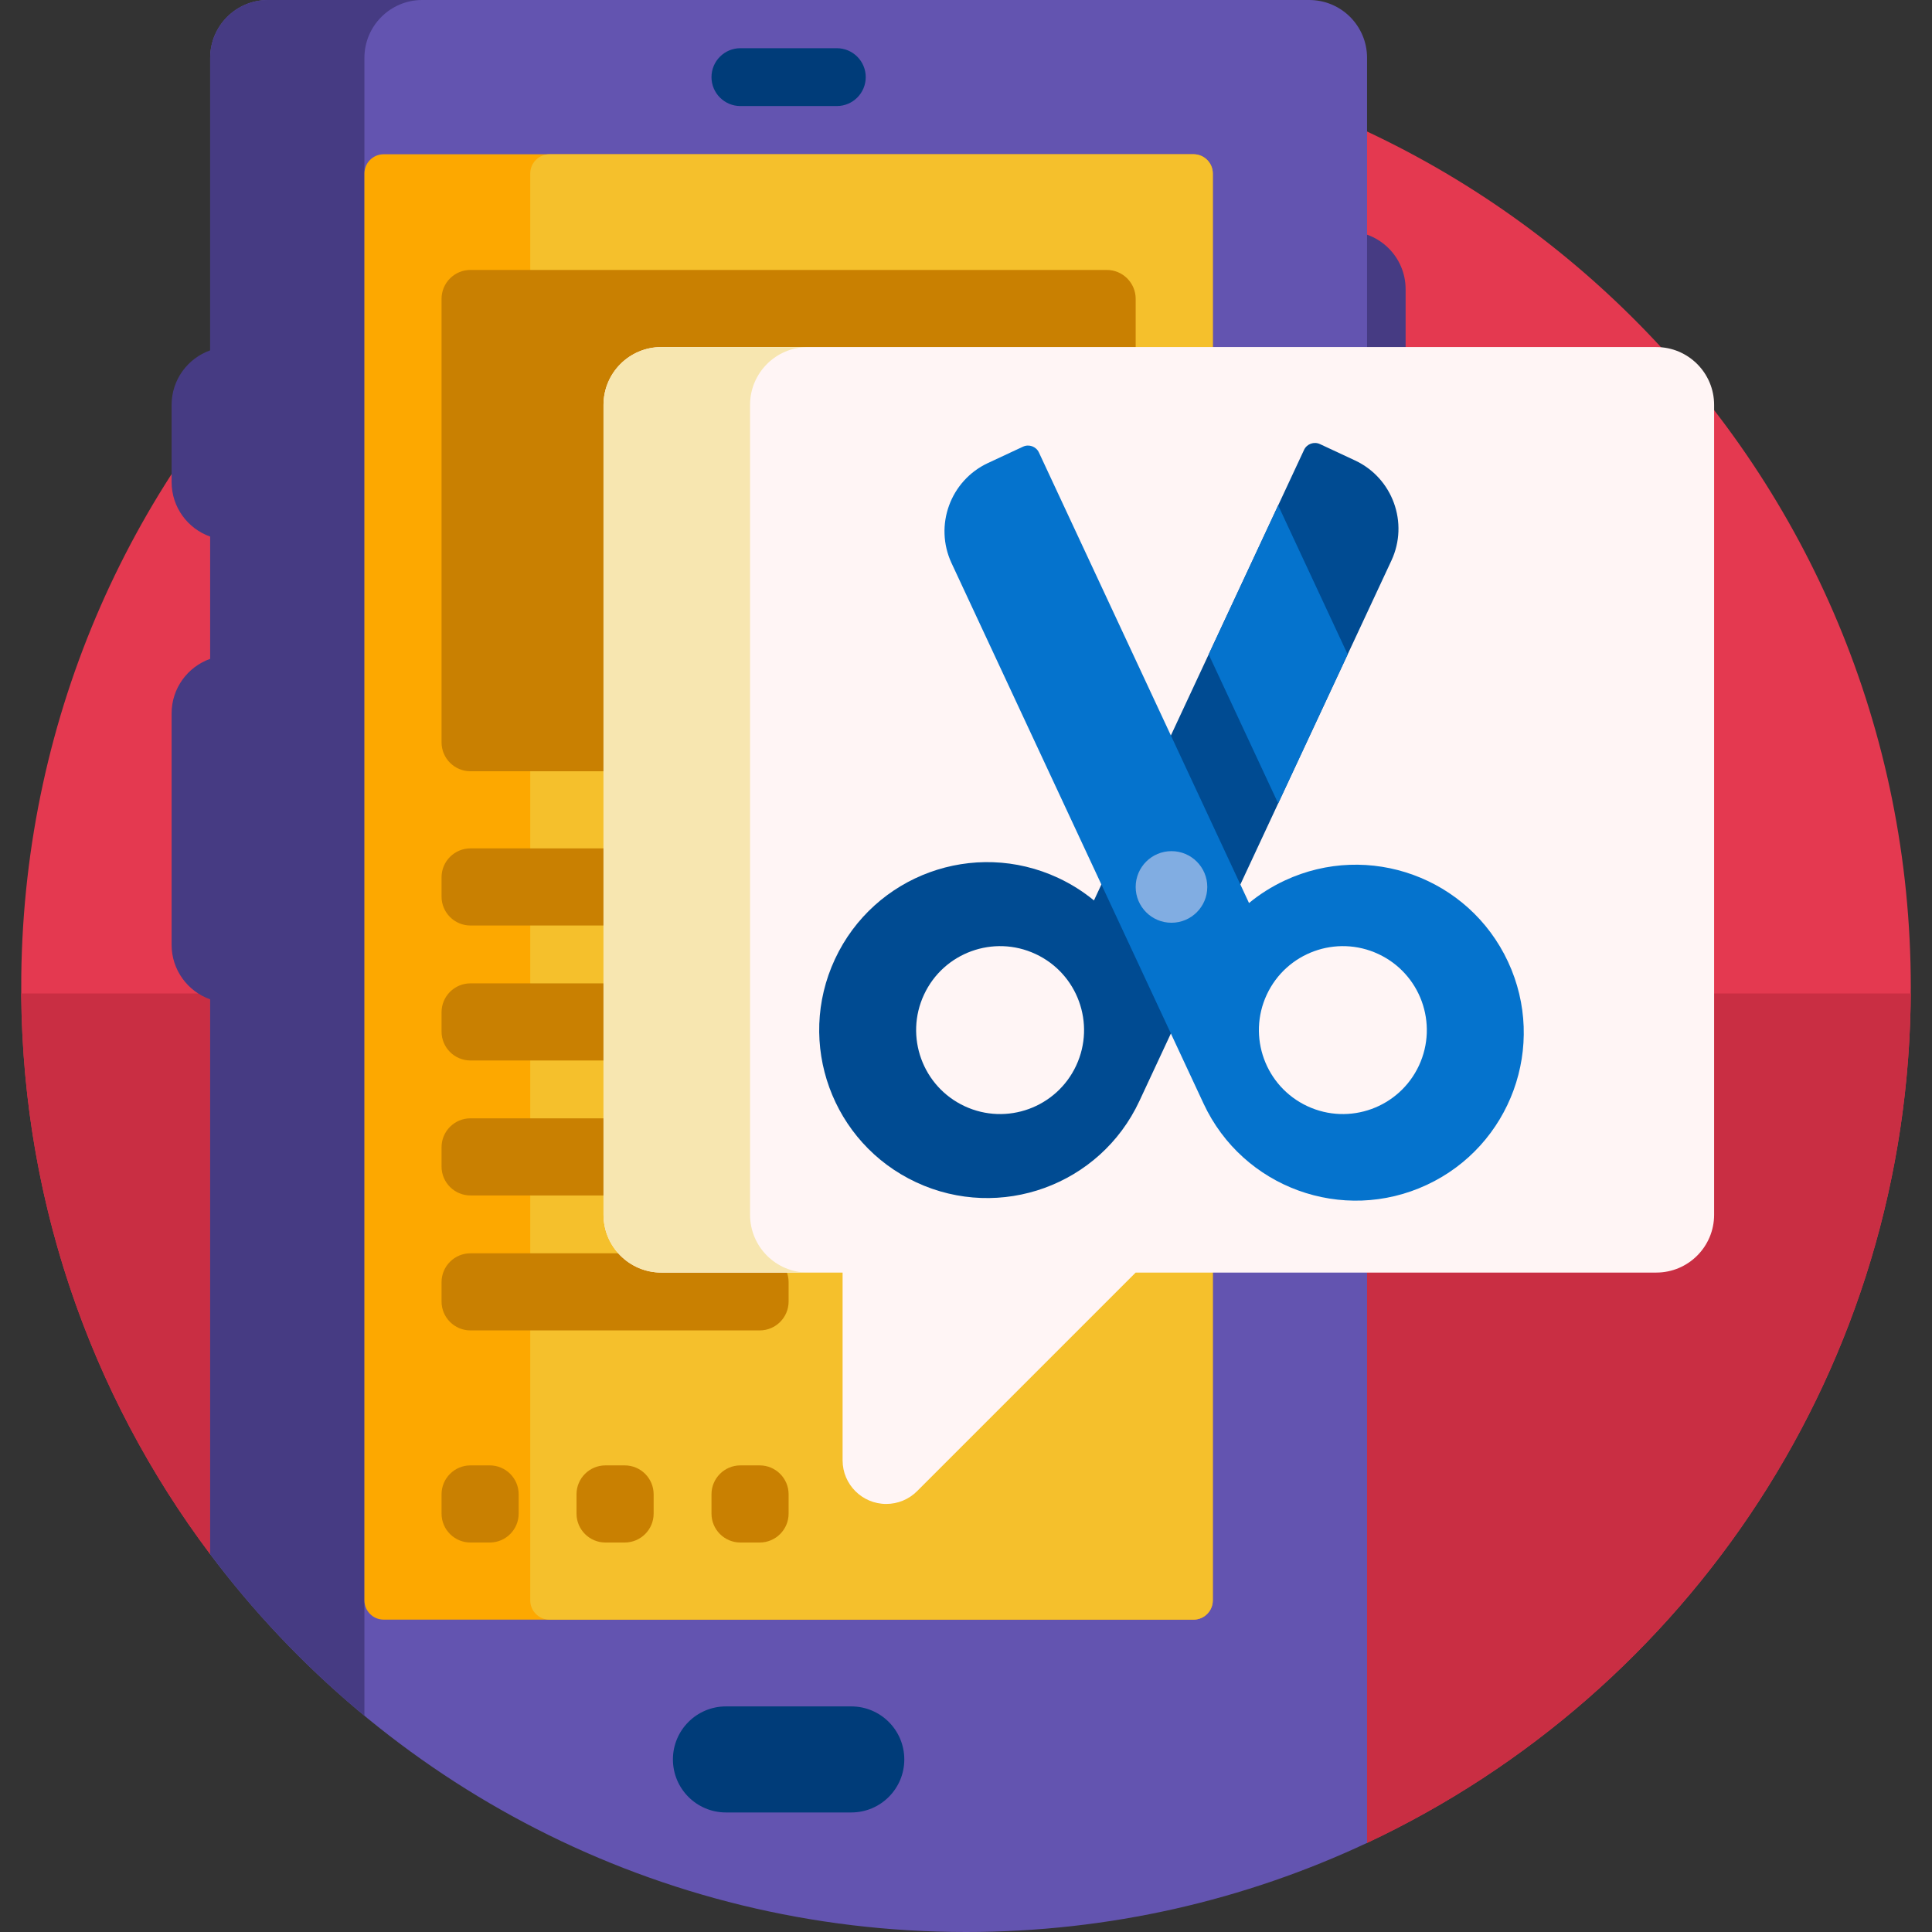 <svg id="Capa_1" enable-background="new 0 0 501 501" height="512" viewBox="0 0 501 501" width="512" xmlns="http://www.w3.org/2000/svg"><rect x="0" y="0" width="501" height="501" fill="#333333" stroke="none"/><g><path d="m495.5 256c0 98.127-57.688 182.78-141 221.895-16.87-45.033-59.911-74.872-108-74.872h-192c-31.329-41.699-49.662-93.721-48.982-150.05 1.646-136.324 113.205-244.406 249.517-241.932 133.217 2.418 240.465 111.164 240.465 244.959z" fill="#e43950"/><path d="m495.494 257.622c-.632 97.437-58.142 181.374-140.994 220.273-16.87-45.033-59.911-74.872-108-74.872h-192c-30.466-40.55-48.64-90.861-48.994-145.402h489.988z" fill="#c92e43"/><path d="m349.5 140c-8.284 0-15-6.716-15-15v-50c0-8.284 6.716-15 15-15 8.284 0 15 6.716 15 15v50c0 8.284-6.716 15-15 15z" fill="#463b83"/><path d="m354.5 15v462.895c-31.569 14.822-66.817 23.105-104 23.105-80.145 0-151.301-38.482-196-97.977v-388.023c0-8.284 6.716-15 15-15h270c8.284 0 15 6.716 15 15z" fill="#6354b0"/><path d="m109.5 0c-8.284 0-15 6.716-15 15v429.923c-14.922-12.336-28.358-26.405-40-41.9v-143.877c-5.826-2.059-10-7.615-10-14.146v-60c0-6.531 4.174-12.087 10-14.146v-31.707c-5.826-2.059-10-7.615-10-14.146v-20c0-6.531 4.174-12.087 10-14.146v-75.855c0-8.284 6.716-15 15-15z" fill="#463b83"/><path d="m309.5 420h-210c-2.761 0-5-2.239-5-5v-370c0-2.761 2.239-5 5-5h210c2.761 0 5 2.239 5 5v370c0 2.761-2.239 5-5 5z" fill="#fda800"/><path d="m309.5 420h-167c-2.761 0-5-2.239-5-5v-370c0-2.761 2.239-5 5-5h167c2.761 0 5 2.239 5 5v370c0 2.761-2.239 5-5 5z" fill="#f5c02c"/><path d="m184.5 20c0-4.142 3.358-7.5 7.5-7.5h25c4.142 0 7.5 3.358 7.5 7.5s-3.358 7.5-7.5 7.5h-25c-4.142 0-7.5-3.358-7.5-7.5zm36.25 422.5h-32.5c-7.594 0-13.75 6.156-13.75 13.75s6.156 13.75 13.75 13.75h32.5c7.594 0 13.75-6.156 13.75-13.75s-6.156-13.75-13.75-13.75z" fill="#003c79"/><path d="m169.5 387.5v5c0 4.142-3.358 7.5-7.5 7.5h-5c-4.142 0-7.5-3.358-7.5-7.5v-5c0-4.142 3.358-7.5 7.5-7.5h5c4.142 0 7.5 3.358 7.5 7.5zm27.5-62.5h-75c-4.142 0-7.5 3.358-7.5 7.5v5c0 4.142 3.358 7.5 7.5 7.5h75c4.142 0 7.5-3.358 7.5-7.5v-5c0-4.142-3.358-7.5-7.5-7.5zm-70 55h-5c-4.142 0-7.5 3.358-7.5 7.5v5c0 4.142 3.358 7.5 7.5 7.5h5c4.142 0 7.5-3.358 7.5-7.5v-5c0-4.142-3.358-7.5-7.5-7.5zm70 0h-5c-4.142 0-7.5 3.358-7.5 7.5v5c0 4.142 3.358 7.5 7.5 7.5h5c4.142 0 7.5-3.358 7.5-7.5v-5c0-4.142-3.358-7.5-7.5-7.5zm90-310h-165c-4.142 0-7.5 3.358-7.5 7.5v115c0 4.142 3.358 7.5 7.5 7.5h165c4.142 0 7.5-3.358 7.5-7.5v-115c0-4.142-3.358-7.5-7.5-7.5zm0 150h-165c-4.142 0-7.5 3.358-7.5 7.5v5c0 4.142 3.358 7.5 7.5 7.5h165c4.142 0 7.5-3.358 7.5-7.5v-5c0-4.142-3.358-7.5-7.5-7.5zm0 35h-165c-4.142 0-7.5 3.358-7.5 7.5v5c0 4.142 3.358 7.5 7.5 7.5h165c4.142 0 7.5-3.358 7.5-7.5v-5c0-4.142-3.358-7.5-7.5-7.5zm0 35h-165c-4.142 0-7.5 3.358-7.5 7.5v5c0 4.142 3.358 7.5 7.5 7.5h165c4.142 0 7.5-3.358 7.5-7.5v-5c0-4.142-3.358-7.5-7.5-7.5z" fill="#c98001"/><path d="m444.5 105v210c0 8.284-6.716 15-15 15h-135l-56.686 56.686c-2.122 2.122-4.999 3.314-8 3.314-6.248 0-11.314-5.065-11.314-11.314v-48.686h-47c-8.284 0-15-6.716-15-15v-210c0-8.284 6.716-15 15-15h258c8.284 0 15 6.716 15 15z" fill="#fff5f5"/><path d="m209.5 330h-38c-8.284 0-15-6.716-15-15v-210c0-8.284 6.716-15 15-15h38c-8.284 0-15 6.716-15 15v210c0 8.284 6.716 15 15 15z" fill="#f7e6b0"/><path d="m351.352 119.387-9.06-4.225c-1.556-.726-3.406-.052-4.132 1.504l-54.48 116.832c-2.775-2.282-5.88-4.256-9.287-5.845-21.798-10.165-47.709-.734-57.873 21.064-10.165 21.798-.734 47.709 21.064 57.874s47.709.734 57.873-21.064l65.354-140.152c4.564-9.788.33-21.424-9.459-25.988zm-72.28 156.935c-5.081 10.896-18.033 15.611-28.93 10.53-10.896-5.081-15.611-18.034-10.53-28.93s18.033-15.611 28.93-10.53 15.611 18.034 10.53 28.93z" fill="#004b92"/><path d="m391.05 249.387c-10.165-21.798-36.075-31.229-57.873-21.064-3.407 1.589-6.512 3.562-9.287 5.845l-54.48-116.832c-.726-1.556-2.575-2.229-4.132-1.504l-9.06 4.225c-9.788 4.564-14.023 16.2-9.459 25.988l65.354 140.152c10.165 21.798 36.075 31.229 57.873 21.064 21.797-10.165 31.228-36.076 21.064-57.874zm-23.093 26.935c-5.081 10.896-18.033 15.611-28.93 10.53-10.896-5.081-15.611-18.034-10.53-28.93s18.033-15.611 28.93-10.53c10.896 5.082 15.611 18.034 10.53 28.93zm-36.505-145.27 18.019 38.642-18.019 38.642-18.019-38.642z" fill="#0573cd"/><path d="m313.069 230c0 5.128-4.157 9.285-9.285 9.285s-9.284-4.157-9.284-9.285 4.157-9.285 9.285-9.285 9.284 4.157 9.284 9.285z" fill="#81ade2"/></g></svg>